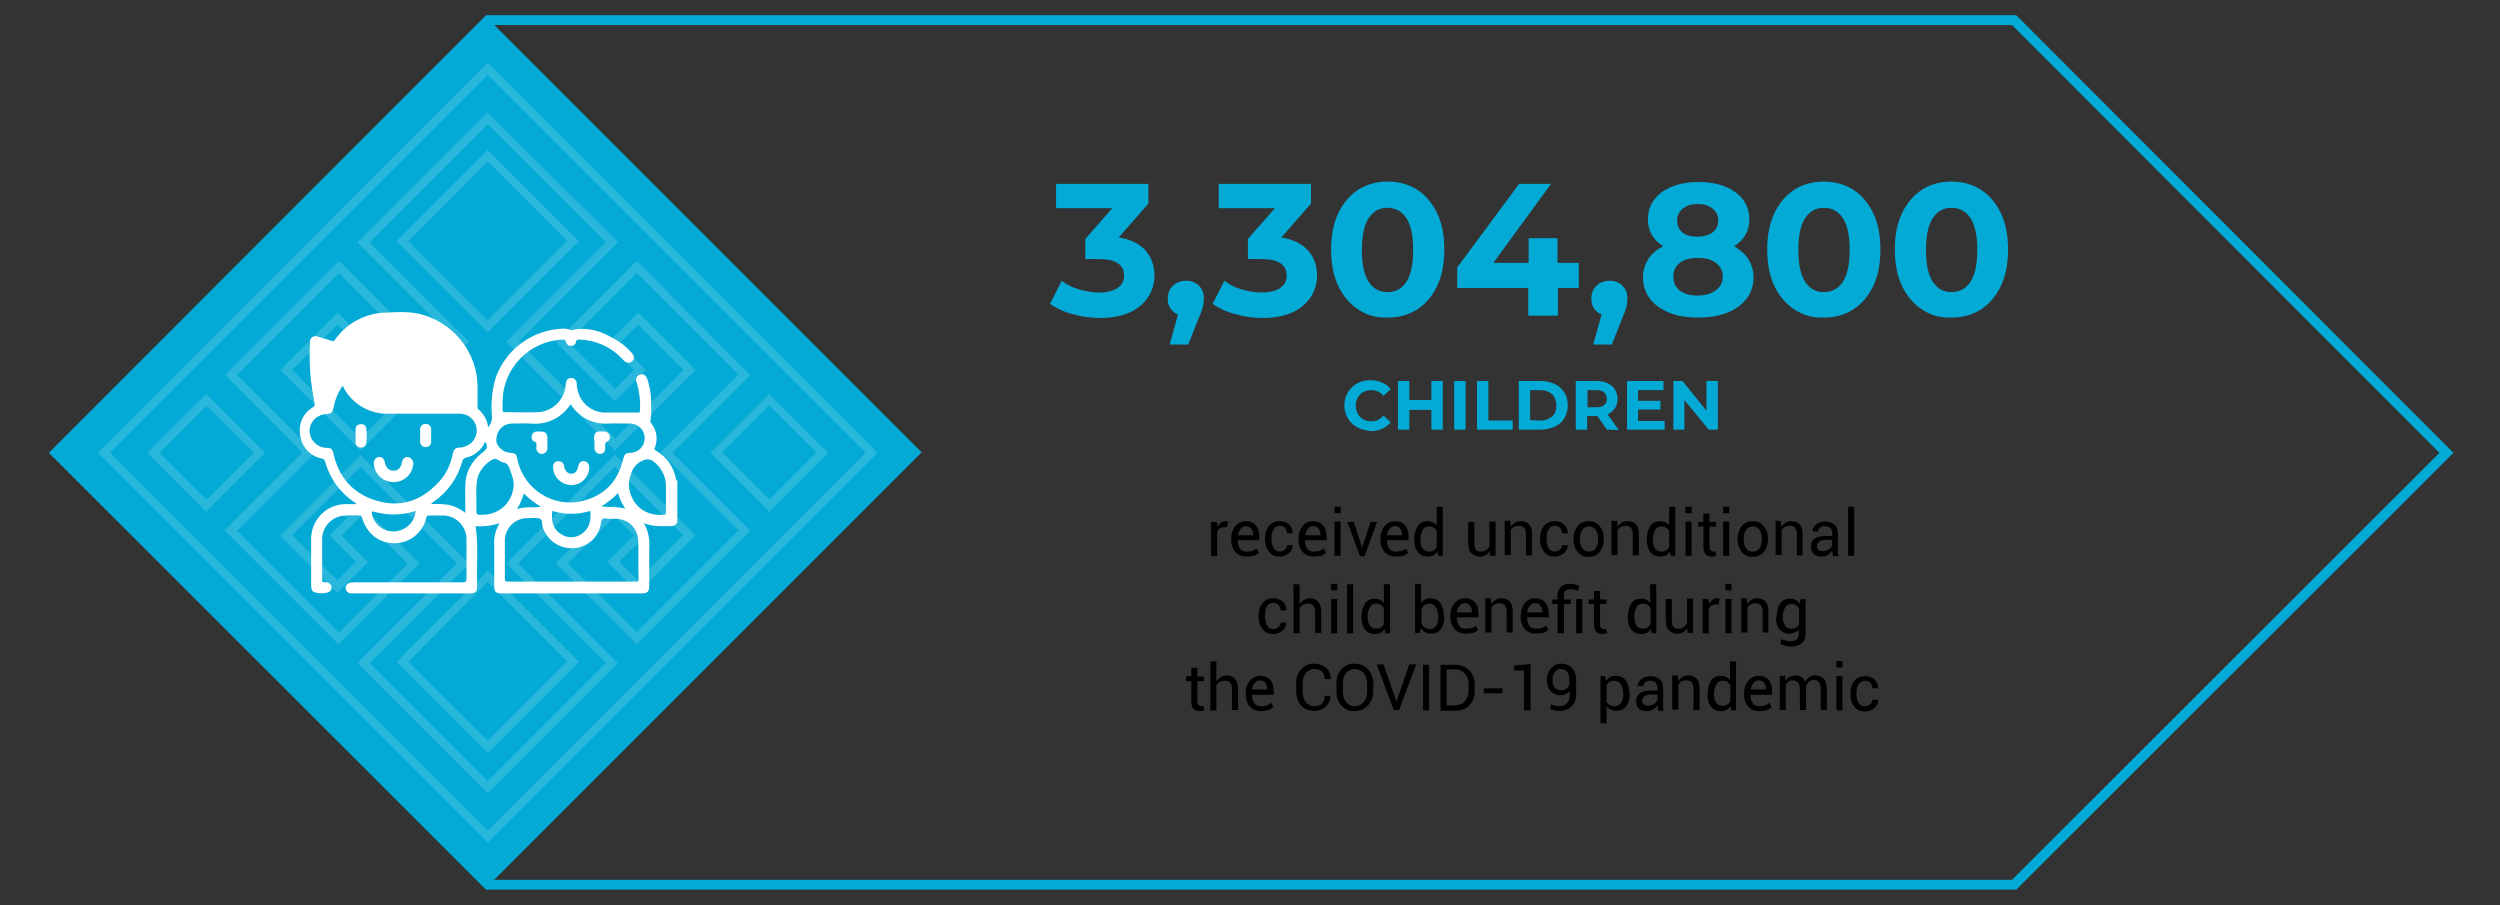<?xml version="1.0" encoding="utf-8"?>
<!-- Generator: Adobe Illustrator 24.1.0, SVG Export Plug-In . SVG Version: 6.00 Build 0)  -->
<svg version="1.1" id="Layer_1" xmlns="http://www.w3.org/2000/svg" xmlns:xlink="http://www.w3.org/1999/xlink" x="0px" y="0px"
	 viewBox="0 0 658.1 238.3" style="enable-background:new 0 0 658.1 238.3;" xml:space="preserve">
<rect x="0" y="0" width="658.1" height="238.3" fill="#333333" stroke="none"/>
<style type="text/css">
	.st0{enable-background:new    ;}
	.st1{fill:#03AAD6;}
	.st2{opacity:0.15;}
	.st3{fill:#FFFFFF;}
	.st4{fill:none;stroke:#03AAD6;stroke-width:2.61;stroke-miterlimit:10;}
</style>
<g class="st0">
	<path d="M323,138.8l-0.8,0c-0.4,0-0.8,0.1-1.1,0.3s-0.5,0.5-0.7,0.9v6.4h-1.6v-9h1.5l0.2,1.3c0.3-0.5,0.6-0.8,0.9-1.1
		c0.4-0.3,0.8-0.4,1.3-0.4c0.1,0,0.2,0,0.3,0s0.2,0,0.3,0.1L323,138.8z"/>
</g>
<g class="st0">
	<path d="M328.2,146.5c-1.3,0-2.3-0.4-3-1.2s-1.1-1.9-1.1-3.2v-0.4c0-1.3,0.4-2.3,1.1-3.2c0.7-0.8,1.6-1.3,2.7-1.3
		c1.2,0,2.1,0.4,2.7,1.1c0.6,0.7,0.9,1.7,0.9,3v0.9h-5.7l0,0c0,0.9,0.2,1.6,0.6,2.2s1,0.8,1.8,0.8c0.6,0,1-0.1,1.5-0.2
		c0.4-0.2,0.8-0.4,1.1-0.6l0.6,1.1c-0.3,0.3-0.7,0.6-1.3,0.8C329.6,146.4,328.9,146.5,328.2,146.5z M328,138.5c-0.6,0-1,0.2-1.4,0.7
		s-0.6,1-0.7,1.7l0,0h4v-0.1c0-0.7-0.2-1.2-0.5-1.6C329.1,138.7,328.6,138.5,328,138.5z"/>
	<path d="M336.9,145.2c0.5,0,0.9-0.2,1.3-0.5s0.6-0.7,0.6-1.2h1.5l0,0c0,0.8-0.3,1.5-1,2.1c-0.7,0.6-1.5,0.9-2.4,0.9
		c-1.3,0-2.2-0.4-2.9-1.3c-0.7-0.9-1-1.9-1-3.2v-0.3c0-1.3,0.3-2.3,1-3.2s1.7-1.3,2.9-1.3c1,0,1.8,0.3,2.5,0.9
		c0.6,0.6,0.9,1.4,0.9,2.3l0,0h-1.5c0-0.5-0.2-1-0.5-1.4c-0.4-0.4-0.8-0.6-1.3-0.6c-0.8,0-1.4,0.3-1.7,0.9c-0.4,0.6-0.6,1.4-0.6,2.3
		v0.3c0,0.9,0.2,1.7,0.5,2.3S336.1,145.2,336.9,145.2z"/>
	<path d="M345.9,146.5c-1.3,0-2.3-0.4-3-1.2s-1.1-1.9-1.1-3.2v-0.4c0-1.3,0.4-2.3,1.1-3.2s1.6-1.3,2.7-1.3c1.2,0,2.1,0.4,2.7,1.1
		c0.6,0.7,0.9,1.7,0.9,3v0.9h-5.7l0,0c0,0.9,0.2,1.6,0.6,2.2c0.4,0.6,1,0.8,1.8,0.8c0.6,0,1-0.1,1.5-0.2c0.4-0.2,0.8-0.4,1.1-0.6
		l0.6,1.1c-0.3,0.3-0.7,0.6-1.3,0.8C347.3,146.4,346.7,146.5,345.9,146.5z M345.7,138.5c-0.6,0-1,0.2-1.4,0.7s-0.6,1-0.7,1.7l0,0h4
		v-0.1c0-0.7-0.2-1.2-0.5-1.6C346.8,138.7,346.4,138.5,345.7,138.5z"/>
	<path d="M352.9,135.1h-1.6v-1.7h1.6V135.1z M352.9,146.3h-1.6v-9h1.6V146.3z"/>
</g>
<g class="st0">
	<path d="M358.4,143.7l0.1,0.6h0l0.2-0.6l2.1-6.3h1.7l-3.3,9h-1.2l-3.3-9h1.7L358.4,143.7z"/>
</g>
<g class="st0">
	<path d="M367.5,146.5c-1.3,0-2.3-0.4-3-1.2s-1.1-1.9-1.1-3.2v-0.4c0-1.3,0.4-2.3,1.1-3.2s1.6-1.3,2.7-1.3c1.2,0,2.1,0.4,2.7,1.1
		c0.6,0.7,0.9,1.7,0.9,3v0.9h-5.7l0,0c0,0.9,0.2,1.6,0.6,2.2c0.4,0.6,1,0.8,1.8,0.8c0.6,0,1-0.1,1.5-0.2c0.4-0.2,0.8-0.4,1.1-0.6
		l0.6,1.1c-0.3,0.3-0.7,0.6-1.3,0.8C368.9,146.4,368.2,146.5,367.5,146.5z M367.2,138.5c-0.6,0-1,0.2-1.4,0.7s-0.6,1-0.7,1.7l0,0h4
		v-0.1c0-0.7-0.2-1.2-0.5-1.6C368.4,138.7,367.9,138.5,367.2,138.5z"/>
	<path d="M372.3,142c0-1.4,0.3-2.6,0.9-3.5c0.6-0.9,1.5-1.3,2.6-1.3c0.5,0,1,0.1,1.4,0.3c0.4,0.2,0.8,0.5,1,0.8v-4.9h1.6v12.9h-1.2
		l-0.2-1.1c-0.3,0.4-0.7,0.8-1.1,1c-0.4,0.2-0.9,0.3-1.5,0.3c-1.1,0-1.9-0.4-2.6-1.2c-0.6-0.8-0.9-1.8-0.9-3.1V142z M373.9,142.2
		c0,0.9,0.2,1.6,0.6,2.2c0.4,0.5,0.9,0.8,1.7,0.8c0.5,0,0.9-0.1,1.2-0.3s0.6-0.5,0.8-0.9v-4.2c-0.2-0.4-0.5-0.7-0.8-0.9
		c-0.3-0.2-0.7-0.3-1.2-0.3c-0.8,0-1.4,0.3-1.7,1c-0.4,0.6-0.6,1.5-0.6,2.5V142.2z"/>
	<path d="M392.2,145c-0.3,0.5-0.6,0.8-1.1,1.1c-0.4,0.3-1,0.4-1.5,0.4c-1,0-1.7-0.3-2.3-0.9s-0.8-1.6-0.8-2.9v-5.3h1.6v5.3
		c0,1,0.1,1.6,0.4,2s0.7,0.5,1.3,0.5c0.6,0,1.1-0.1,1.4-0.4c0.4-0.2,0.7-0.6,0.9-1v-6.5h1.6v9h-1.5L392.2,145z"/>
	<path d="M397.6,137.4l0.1,1.3c0.3-0.5,0.7-0.8,1.1-1.1c0.5-0.3,1-0.4,1.5-0.4c1,0,1.7,0.3,2.2,0.8s0.8,1.4,0.8,2.6v5.6h-1.6v-5.6
		c0-0.8-0.2-1.3-0.5-1.7c-0.3-0.3-0.8-0.5-1.4-0.5c-0.5,0-0.9,0.1-1.3,0.3c-0.3,0.2-0.6,0.5-0.8,0.8v6.6h-1.6v-9H397.6z"/>
	<path d="M409.3,145.2c0.5,0,0.9-0.2,1.3-0.5s0.6-0.7,0.6-1.2h1.5l0,0c0,0.8-0.3,1.5-1,2.1c-0.7,0.6-1.5,0.9-2.4,0.9
		c-1.3,0-2.2-0.4-2.9-1.3c-0.7-0.9-1-1.9-1-3.2v-0.3c0-1.3,0.3-2.3,1-3.2s1.7-1.3,2.9-1.3c1,0,1.8,0.3,2.5,0.9
		c0.6,0.6,0.9,1.4,0.9,2.3l0,0h-1.5c0-0.5-0.2-1-0.5-1.4c-0.4-0.4-0.8-0.6-1.3-0.6c-0.8,0-1.4,0.3-1.7,0.9c-0.4,0.6-0.6,1.4-0.6,2.3
		v0.3c0,0.9,0.2,1.7,0.5,2.3S408.5,145.2,409.3,145.2z"/>
	<path d="M414.2,141.8c0-1.3,0.4-2.4,1.1-3.3s1.7-1.3,2.9-1.3c1.2,0,2.2,0.4,2.9,1.3s1.1,1.9,1.1,3.3v0.2c0,1.3-0.4,2.4-1.1,3.3
		c-0.7,0.8-1.7,1.3-2.9,1.3s-2.2-0.4-2.9-1.3c-0.7-0.9-1.1-1.9-1.1-3.3V141.8z M415.9,142c0,0.9,0.2,1.7,0.6,2.3
		c0.4,0.6,1,0.9,1.8,0.9c0.8,0,1.4-0.3,1.8-0.9s0.6-1.4,0.6-2.3v-0.2c0-0.9-0.2-1.7-0.6-2.3s-1-0.9-1.8-0.9c-0.8,0-1.4,0.3-1.8,0.9
		c-0.4,0.6-0.6,1.4-0.6,2.3V142z"/>
	<path d="M425.7,137.4l0.1,1.3c0.3-0.5,0.7-0.8,1.1-1.1c0.5-0.3,1-0.4,1.5-0.4c1,0,1.7,0.3,2.2,0.8s0.8,1.4,0.8,2.6v5.6h-1.6v-5.6
		c0-0.8-0.2-1.3-0.5-1.7c-0.3-0.3-0.8-0.5-1.4-0.5c-0.5,0-0.9,0.1-1.3,0.3c-0.3,0.2-0.6,0.5-0.8,0.8v6.6h-1.6v-9H425.7z"/>
	<path d="M433.5,142c0-1.4,0.3-2.6,0.9-3.5c0.6-0.9,1.5-1.3,2.6-1.3c0.5,0,1,0.1,1.4,0.3c0.4,0.2,0.8,0.5,1,0.8v-4.9h1.6v12.9h-1.2
		l-0.2-1.1c-0.3,0.4-0.7,0.8-1.1,1c-0.4,0.2-0.9,0.3-1.5,0.3c-1.1,0-1.9-0.4-2.6-1.2c-0.6-0.8-0.9-1.8-0.9-3.1V142z M435.1,142.2
		c0,0.9,0.2,1.6,0.6,2.2c0.4,0.5,0.9,0.8,1.7,0.8c0.5,0,0.9-0.1,1.2-0.3s0.6-0.5,0.8-0.9v-4.2c-0.2-0.4-0.5-0.7-0.8-0.9
		s-0.7-0.3-1.2-0.3c-0.8,0-1.4,0.3-1.7,1c-0.4,0.6-0.6,1.5-0.6,2.5V142.2z"/>
	<path d="M445.3,135.1h-1.6v-1.7h1.6V135.1z M445.3,146.3h-1.6v-9h1.6V146.3z"/>
	<path d="M450,135.2v2.2h1.7v1.2H450v5.4c0,0.4,0.1,0.7,0.3,0.9s0.4,0.3,0.7,0.3c0.1,0,0.2,0,0.3,0c0.1,0,0.2-0.1,0.3-0.1l0.2,1.1
		c-0.1,0.1-0.3,0.2-0.5,0.2c-0.2,0.1-0.5,0.1-0.7,0.1c-0.7,0-1.2-0.2-1.6-0.6c-0.4-0.4-0.6-1-0.6-1.9v-5.4H447v-1.2h1.4v-2.2H450z"
		/>
	<path d="M455.2,135.1h-1.6v-1.7h1.6V135.1z M455.2,146.3h-1.6v-9h1.6V146.3z"/>
	<path d="M457.4,141.8c0-1.3,0.4-2.4,1.1-3.3s1.7-1.3,2.9-1.3c1.2,0,2.2,0.4,2.9,1.3c0.7,0.9,1.1,1.9,1.1,3.3v0.2
		c0,1.3-0.4,2.4-1.1,3.3c-0.7,0.8-1.7,1.3-2.9,1.3s-2.2-0.4-2.9-1.3c-0.7-0.9-1.1-1.9-1.1-3.3V141.8z M459,142
		c0,0.9,0.2,1.7,0.6,2.3s1,0.9,1.8,0.9c0.8,0,1.4-0.3,1.8-0.9s0.6-1.4,0.6-2.3v-0.2c0-0.9-0.2-1.7-0.6-2.3s-1-0.9-1.8-0.9
		c-0.8,0-1.4,0.3-1.8,0.9s-0.6,1.4-0.6,2.3V142z"/>
	<path d="M468.8,137.4l0.1,1.3c0.3-0.5,0.7-0.8,1.1-1.1c0.5-0.3,1-0.4,1.5-0.4c1,0,1.7,0.3,2.2,0.8s0.8,1.4,0.8,2.6v5.6H473v-5.6
		c0-0.8-0.2-1.3-0.5-1.7c-0.3-0.3-0.8-0.5-1.4-0.5c-0.5,0-0.9,0.1-1.3,0.3c-0.3,0.2-0.6,0.5-0.8,0.8v6.6h-1.6v-9H468.8z"/>
	<path d="M482.5,146.3c-0.1-0.3-0.1-0.5-0.1-0.7c0-0.2,0-0.4-0.1-0.6c-0.3,0.4-0.7,0.8-1.2,1.1c-0.5,0.3-1,0.4-1.6,0.4
		c-0.9,0-1.6-0.2-2.1-0.7c-0.5-0.5-0.7-1.1-0.7-2c0-0.9,0.3-1.5,1-2s1.6-0.7,2.8-0.7h1.8v-0.9c0-0.5-0.2-0.9-0.5-1.2
		c-0.3-0.3-0.8-0.5-1.4-0.5c-0.5,0-1,0.1-1.3,0.4c-0.3,0.3-0.5,0.6-0.5,1l-1.5,0l0,0c0-0.7,0.3-1.2,0.9-1.8c0.6-0.5,1.5-0.8,2.5-0.8
		c1,0,1.8,0.3,2.4,0.8c0.6,0.5,0.9,1.3,0.9,2.2v4.3c0,0.3,0,0.6,0,0.9s0.1,0.6,0.2,0.9H482.5z M479.8,145.1c0.6,0,1.1-0.2,1.6-0.5
		c0.5-0.3,0.8-0.7,0.9-1v-1.5h-1.8c-0.7,0-1.2,0.2-1.6,0.5s-0.6,0.7-0.6,1.2c0,0.4,0.1,0.7,0.4,0.9
		C478.9,145,479.3,145.1,479.8,145.1z"/>
	<path d="M488.1,146.3h-1.6v-12.9h1.6V146.3z"/>
</g>
<g class="st0">
	<path d="M335.2,165.6c0.5,0,0.9-0.2,1.3-0.5s0.6-0.7,0.6-1.2h1.5l0,0c0,0.8-0.3,1.5-1,2.1s-1.5,0.9-2.4,0.9c-1.3,0-2.2-0.4-2.9-1.3
		s-1-1.9-1-3.2V162c0-1.3,0.3-2.3,1-3.2s1.7-1.3,2.9-1.3c1,0,1.8,0.3,2.5,0.9c0.6,0.6,0.9,1.4,0.9,2.3l0,0h-1.5c0-0.5-0.2-1-0.5-1.4
		c-0.4-0.4-0.8-0.6-1.3-0.6c-0.8,0-1.4,0.3-1.8,0.9c-0.4,0.6-0.5,1.4-0.5,2.3v0.3c0,0.9,0.2,1.7,0.5,2.3
		C333.9,165.3,334.4,165.6,335.2,165.6z"/>
	<path d="M342.2,158.9c0.3-0.4,0.7-0.8,1.1-1c0.4-0.2,0.9-0.4,1.5-0.4c1,0,1.7,0.3,2.2,0.9s0.8,1.5,0.8,2.6v5.6h-1.6V161
		c0-0.7-0.2-1.3-0.5-1.6c-0.3-0.4-0.8-0.5-1.4-0.5c-0.5,0-0.9,0.1-1.3,0.3c-0.4,0.2-0.6,0.5-0.9,0.8v6.7h-1.6v-12.9h1.6V158.9z"/>
	<path d="M352,155.4h-1.6v-1.7h1.6V155.4z M352,166.7h-1.6v-9h1.6V166.7z"/>
	<path d="M356.2,166.7h-1.6v-12.9h1.6V166.7z"/>
	<path d="M358.4,162.4c0-1.4,0.3-2.6,0.9-3.5c0.6-0.9,1.5-1.3,2.6-1.3c0.5,0,1,0.1,1.4,0.3c0.4,0.2,0.8,0.5,1,0.8v-4.9h1.6v12.9
		h-1.2l-0.2-1.1c-0.3,0.4-0.7,0.8-1.1,1c-0.4,0.2-0.9,0.3-1.5,0.3c-1.1,0-1.9-0.4-2.6-1.2c-0.6-0.8-0.9-1.8-0.9-3.1V162.4z
		 M360,162.5c0,0.9,0.2,1.6,0.6,2.2c0.4,0.5,0.9,0.8,1.7,0.8c0.5,0,0.9-0.1,1.2-0.3s0.6-0.5,0.8-0.9v-4.2c-0.2-0.4-0.5-0.7-0.8-0.9
		c-0.3-0.2-0.7-0.3-1.2-0.3c-0.8,0-1.4,0.3-1.7,1c-0.4,0.6-0.6,1.5-0.6,2.5V162.5z"/>
	<path d="M380.2,162.5c0,1.3-0.3,2.3-0.9,3.1c-0.6,0.8-1.5,1.2-2.6,1.2c-0.6,0-1.1-0.1-1.6-0.4s-0.8-0.6-1.1-1l-0.3,1.2h-1.2v-12.9
		h1.6v5c0.3-0.4,0.6-0.7,1-0.9c0.4-0.2,0.9-0.3,1.5-0.3c1.1,0,2,0.4,2.6,1.3c0.6,0.9,0.9,2,0.9,3.5V162.5z M378.6,162.4
		c0-1-0.2-1.9-0.6-2.5c-0.4-0.6-1-1-1.7-1c-0.5,0-0.9,0.1-1.3,0.4s-0.6,0.6-0.8,1v3.9c0.2,0.4,0.5,0.8,0.8,1
		c0.3,0.2,0.8,0.4,1.3,0.4c0.8,0,1.3-0.3,1.7-0.8s0.6-1.3,0.6-2.2V162.4z"/>
	<path d="M385.9,166.8c-1.3,0-2.3-0.4-3-1.2s-1.1-1.9-1.1-3.2V162c0-1.3,0.4-2.3,1.1-3.2c0.7-0.8,1.6-1.3,2.7-1.3
		c1.2,0,2.1,0.4,2.7,1.1c0.6,0.7,0.9,1.7,0.9,3v0.9h-5.7l0,0c0,0.9,0.2,1.6,0.6,2.2c0.4,0.6,1,0.8,1.8,0.8c0.6,0,1-0.1,1.5-0.2
		s0.8-0.4,1.1-0.6l0.6,1.1c-0.3,0.3-0.7,0.6-1.3,0.8C387.3,166.7,386.6,166.8,385.9,166.8z M385.6,158.8c-0.6,0-1,0.2-1.4,0.7
		s-0.6,1-0.7,1.7l0,0h4v-0.1c0-0.7-0.2-1.2-0.5-1.6S386.3,158.8,385.6,158.8z"/>
	<path d="M392.5,157.7l0.1,1.3c0.3-0.5,0.7-0.8,1.1-1.1c0.5-0.3,1-0.4,1.5-0.4c1,0,1.7,0.3,2.2,0.8s0.8,1.4,0.8,2.6v5.6h-1.6V161
		c0-0.8-0.2-1.3-0.5-1.7c-0.3-0.3-0.8-0.5-1.4-0.5c-0.5,0-0.9,0.1-1.3,0.3c-0.3,0.2-0.6,0.5-0.8,0.8v6.6h-1.6v-9H392.5z"/>
	<path d="M404.4,166.8c-1.3,0-2.3-0.4-3-1.2s-1.1-1.9-1.1-3.2V162c0-1.3,0.4-2.3,1.1-3.2s1.6-1.3,2.7-1.3c1.2,0,2.1,0.4,2.7,1.1
		c0.6,0.7,0.9,1.7,0.9,3v0.9H402l0,0c0,0.9,0.2,1.6,0.6,2.2c0.4,0.6,1,0.8,1.8,0.8c0.6,0,1-0.1,1.5-0.2c0.4-0.2,0.8-0.4,1.1-0.6
		l0.6,1.1c-0.3,0.3-0.7,0.6-1.3,0.8C405.8,166.7,405.1,166.8,404.4,166.8z M404.1,158.8c-0.6,0-1,0.2-1.4,0.7s-0.6,1-0.7,1.7l0,0h4
		v-0.1c0-0.7-0.2-1.2-0.5-1.6C405.3,159,404.8,158.8,404.1,158.8z"/>
	<path d="M410,166.7v-7.7h-1.4v-1.2h1.4v-1c0-1,0.3-1.8,0.9-2.3c0.6-0.6,1.4-0.8,2.4-0.8c0.4,0,0.7,0,1.1,0.1
		c0.4,0.1,0.8,0.2,1.3,0.4l-0.3,1.3c-0.3-0.1-0.6-0.2-0.9-0.3s-0.7-0.1-1-0.1c-0.6,0-1.1,0.1-1.4,0.4c-0.3,0.3-0.4,0.7-0.4,1.3v1
		h1.8v1.2h-1.8v7.7H410z M416.5,166.7h-1.6v-9h1.6V166.7z"/>
	<path d="M421.2,155.6v2.2h1.7v1.2h-1.7v5.4c0,0.4,0.1,0.7,0.3,0.9s0.4,0.3,0.7,0.3c0.1,0,0.2,0,0.3,0c0.1,0,0.2-0.1,0.3-0.1
		l0.2,1.1c-0.1,0.1-0.3,0.2-0.5,0.2c-0.2,0.1-0.5,0.1-0.7,0.1c-0.7,0-1.2-0.2-1.6-0.6c-0.4-0.4-0.6-1-0.6-1.9v-5.4h-1.4v-1.2h1.4
		v-2.2H421.2z"/>
	<path d="M428.5,162.4c0-1.4,0.3-2.6,0.9-3.5c0.6-0.9,1.5-1.3,2.6-1.3c0.5,0,1,0.1,1.4,0.3c0.4,0.2,0.8,0.5,1,0.8v-4.9h1.6v12.9
		h-1.2l-0.2-1.1c-0.3,0.4-0.7,0.8-1.1,1c-0.4,0.2-0.9,0.3-1.5,0.3c-1.1,0-1.9-0.4-2.6-1.2c-0.6-0.8-0.9-1.8-0.9-3.1V162.4z
		 M430.2,162.5c0,0.9,0.2,1.6,0.6,2.2c0.4,0.5,0.9,0.8,1.7,0.8c0.5,0,0.9-0.1,1.2-0.3s0.6-0.5,0.8-0.9v-4.2
		c-0.2-0.4-0.5-0.7-0.8-0.9s-0.7-0.3-1.2-0.3c-0.8,0-1.4,0.3-1.7,1c-0.4,0.6-0.6,1.5-0.6,2.5V162.5z"/>
	<path d="M444.2,165.3c-0.3,0.5-0.6,0.8-1.1,1.1c-0.4,0.3-1,0.4-1.5,0.4c-1,0-1.7-0.3-2.3-0.9s-0.8-1.6-0.8-2.9v-5.3h1.6v5.3
		c0,1,0.1,1.6,0.4,2s0.7,0.5,1.3,0.5c0.6,0,1.1-0.1,1.4-0.4s0.7-0.6,0.9-1v-6.5h1.6v9h-1.5L444.2,165.3z"/>
	<path d="M452.4,159.1l-0.8,0c-0.4,0-0.8,0.1-1.1,0.3s-0.5,0.5-0.7,0.9v6.4h-1.6v-9h1.5l0.2,1.3c0.3-0.5,0.6-0.8,0.9-1.1
		c0.4-0.3,0.8-0.4,1.3-0.4c0.1,0,0.2,0,0.3,0s0.2,0,0.3,0.1L452.4,159.1z"/>
	<path d="M455.8,155.4h-1.6v-1.7h1.6V155.4z M455.8,166.7h-1.6v-9h1.6V166.7z"/>
	<path d="M459.8,157.7l0.1,1.3c0.3-0.5,0.7-0.8,1.1-1.1c0.5-0.3,1-0.4,1.5-0.4c1,0,1.7,0.3,2.2,0.8s0.8,1.4,0.8,2.6v5.6H464V161
		c0-0.8-0.2-1.3-0.5-1.7c-0.3-0.3-0.8-0.5-1.4-0.5c-0.5,0-0.9,0.1-1.3,0.3c-0.3,0.2-0.6,0.5-0.8,0.8v6.6h-1.6v-9H459.8z"/>
	<path d="M467.7,162.4c0-1.4,0.3-2.6,0.9-3.5c0.6-0.9,1.5-1.3,2.6-1.3c0.6,0,1.1,0.1,1.5,0.3c0.4,0.2,0.8,0.6,1.1,1l0.2-1.2h1.3v9
		c0,1.1-0.3,2-1,2.6c-0.7,0.6-1.6,0.9-2.9,0.9c-0.4,0-0.9-0.1-1.4-0.2c-0.5-0.1-0.9-0.3-1.3-0.5l0.2-1.3c0.3,0.2,0.7,0.3,1.1,0.4
		c0.4,0.1,0.9,0.2,1.3,0.2c0.8,0,1.4-0.2,1.7-0.5c0.4-0.4,0.5-0.9,0.5-1.7v-1c-0.3,0.4-0.6,0.7-1.1,0.9c-0.4,0.2-0.9,0.3-1.4,0.3
		c-1.1,0-1.9-0.4-2.6-1.2c-0.6-0.8-0.9-1.8-0.9-3.1V162.4z M469.3,162.5c0,0.9,0.2,1.6,0.6,2.2s0.9,0.8,1.7,0.8
		c0.5,0,0.9-0.1,1.2-0.3c0.3-0.2,0.6-0.5,0.8-0.9v-4.1c-0.2-0.4-0.5-0.7-0.8-0.9c-0.3-0.2-0.7-0.3-1.2-0.3c-0.8,0-1.4,0.3-1.7,1
		c-0.4,0.6-0.6,1.5-0.6,2.5V162.5z"/>
</g>
<g class="st0">
	<path d="M315.2,175.9v2.2h1.7v1.2h-1.7v5.4c0,0.4,0.1,0.7,0.3,0.9c0.2,0.2,0.4,0.3,0.7,0.3c0.1,0,0.2,0,0.3,0
		c0.1,0,0.2-0.1,0.3-0.1l0.2,1.1c-0.1,0.1-0.3,0.2-0.5,0.2c-0.2,0.1-0.5,0.1-0.7,0.1c-0.7,0-1.2-0.2-1.6-0.6c-0.4-0.4-0.6-1-0.6-1.9
		v-5.4h-1.4V178h1.4v-2.2H315.2z"/>
	<path d="M320.3,179.2c0.3-0.4,0.7-0.8,1.1-1c0.4-0.2,0.9-0.4,1.5-0.4c1,0,1.7,0.3,2.2,0.9c0.5,0.6,0.8,1.5,0.8,2.6v5.6h-1.6v-5.6
		c0-0.7-0.2-1.3-0.5-1.6c-0.3-0.4-0.8-0.5-1.4-0.5c-0.5,0-0.9,0.1-1.3,0.3c-0.4,0.2-0.6,0.5-0.9,0.8v6.7h-1.6v-12.9h1.6V179.2z"/>
	<path d="M332,187.2c-1.3,0-2.3-0.4-3-1.2c-0.7-0.8-1.1-1.9-1.1-3.2v-0.4c0-1.3,0.4-2.3,1.1-3.2c0.7-0.8,1.6-1.3,2.7-1.3
		c1.2,0,2.1,0.4,2.7,1.1c0.6,0.7,0.9,1.7,0.9,3v0.9h-5.7l0,0c0,0.9,0.2,1.6,0.6,2.2c0.4,0.6,1,0.8,1.8,0.8c0.6,0,1-0.1,1.5-0.2
		c0.4-0.2,0.8-0.4,1.1-0.7l0.6,1.1c-0.3,0.3-0.7,0.6-1.3,0.8C333.4,187,332.7,187.2,332,187.2z M331.7,179.1c-0.6,0-1,0.2-1.4,0.7
		c-0.4,0.4-0.6,1-0.7,1.7l0,0h4v-0.1c0-0.7-0.2-1.2-0.5-1.6C332.9,179.4,332.4,179.1,331.7,179.1z"/>
	<path d="M350.2,183.1L350.2,183.1c0,1.2-0.4,2.1-1.2,2.9c-0.8,0.8-1.9,1.1-3.2,1.1c-1.4,0-2.5-0.5-3.3-1.4s-1.3-2.2-1.3-3.7v-2.1
		c0-1.5,0.4-2.7,1.3-3.7c0.9-1,2-1.5,3.3-1.5c1.4,0,2.4,0.4,3.3,1.1c0.8,0.7,1.2,1.7,1.2,2.9l0,0.1h-1.6c0-0.8-0.2-1.5-0.7-2
		s-1.2-0.7-2.1-0.7c-0.9,0-1.6,0.4-2.2,1.1c-0.5,0.7-0.8,1.6-0.8,2.7v2.2c0,1.1,0.3,2,0.8,2.7c0.5,0.7,1.3,1.1,2.2,1.1
		c0.9,0,1.6-0.2,2.1-0.7s0.7-1.2,0.7-2H350.2z"/>
</g>
<g class="st0">
	<path d="M361.5,182c0,1.5-0.5,2.7-1.4,3.7c-0.9,1-2.1,1.5-3.6,1.5c-1.4,0-2.5-0.5-3.4-1.5c-0.9-1-1.3-2.2-1.3-3.7v-2.1
		c0-1.5,0.4-2.7,1.3-3.7c0.9-1,2-1.5,3.4-1.5c1.5,0,2.6,0.5,3.6,1.5c0.9,1,1.4,2.2,1.4,3.7V182z M359.9,179.9c0-1.1-0.3-2-0.9-2.7
		c-0.6-0.7-1.4-1.1-2.4-1.1c-0.9,0-1.7,0.4-2.3,1.1c-0.6,0.7-0.8,1.6-0.8,2.7v2.2c0,1.1,0.3,2,0.8,2.7c0.6,0.7,1.3,1.1,2.3,1.1
		c1,0,1.8-0.4,2.4-1.1s0.9-1.6,0.9-2.7V179.9z"/>
</g>
<g class="st0">
	<path d="M367.3,183.8l0.3,1h0l0.3-1l3.1-8.9h1.8l-4.5,12h-1.4l-4.5-12h1.8L367.3,183.8z"/>
	<path d="M376.2,187h-1.6v-12h1.6V187z"/>
	<path d="M379.2,187v-12h3.8c1.6,0,2.8,0.5,3.8,1.5c1,1,1.4,2.2,1.4,3.8v1.6c0,1.5-0.5,2.8-1.4,3.8c-1,1-2.2,1.4-3.8,1.4H379.2z
		 M380.8,176.2v9.5h2.2c1.1,0,2-0.4,2.6-1.1c0.6-0.7,1-1.7,1-2.8v-1.7c0-1.1-0.3-2.1-1-2.8c-0.6-0.7-1.5-1.1-2.6-1.1H380.8z"/>
	<path d="M395.5,182.5h-4.9v-1.3h4.9V182.5z"/>
	<path d="M402.8,187h-1.6v-10.5l-2.6,0v-1.3l4.3-0.4V187z"/>
	<path d="M410.6,185.9c0.8,0,1.4-0.3,1.9-0.8c0.5-0.5,0.7-1.3,0.7-2.3v-1c-0.3,0.4-0.6,0.7-1,0.9c-0.4,0.2-0.8,0.3-1.3,0.3
		c-1.2,0-2.1-0.4-2.7-1.1c-0.7-0.7-1-1.7-1-3c0-1.2,0.4-2.2,1.1-3c0.7-0.8,1.6-1.2,2.6-1.2c1.2,0,2.2,0.4,2.9,1.1
		c0.7,0.8,1.1,1.8,1.1,3.2v3.7c0,1.4-0.4,2.5-1.2,3.2c-0.8,0.8-1.8,1.2-3.1,1.2c-0.4,0-0.9,0-1.3-0.1c-0.4-0.1-0.9-0.2-1.2-0.4
		l0.2-1.2c0.4,0.2,0.7,0.3,1.1,0.4C409.7,185.8,410.1,185.9,410.6,185.9z M410.9,181.7c0.6,0,1-0.1,1.4-0.4c0.4-0.3,0.7-0.6,0.8-1
		v-1.4c0-0.9-0.2-1.6-0.6-2.1c-0.4-0.5-1-0.7-1.7-0.7c-0.6,0-1.1,0.3-1.5,0.8c-0.4,0.5-0.6,1.2-0.6,2.1c0,0.8,0.2,1.5,0.5,2
		C409.7,181.4,410.2,181.7,410.9,181.7z"/>
	<path d="M429,182.8c0,1.3-0.3,2.3-0.9,3.1s-1.5,1.2-2.6,1.2c-0.6,0-1-0.1-1.5-0.3c-0.4-0.2-0.8-0.5-1.1-0.8v4.4h-1.6V178h1.2
		l0.3,1.2c0.3-0.4,0.7-0.8,1.1-1c0.4-0.2,0.9-0.3,1.5-0.3c1.1,0,2,0.4,2.6,1.3c0.6,0.9,0.9,2,0.9,3.5V182.8z M427.3,182.7
		c0-1-0.2-1.8-0.6-2.5c-0.4-0.7-1-1-1.8-1c-0.5,0-0.9,0.1-1.2,0.3c-0.3,0.2-0.6,0.5-0.8,0.9v4.3c0.2,0.4,0.5,0.7,0.8,0.9
		c0.3,0.2,0.7,0.3,1.2,0.3c0.8,0,1.4-0.3,1.8-0.8c0.4-0.6,0.6-1.3,0.6-2.2V182.7z"/>
	<path d="M436.5,187c-0.1-0.3-0.1-0.5-0.1-0.7c0-0.2,0-0.4-0.1-0.6c-0.3,0.4-0.7,0.8-1.2,1.1c-0.5,0.3-1,0.4-1.6,0.4
		c-0.9,0-1.6-0.2-2.1-0.7c-0.5-0.5-0.7-1.1-0.7-2c0-0.9,0.3-1.5,1-2c0.7-0.5,1.6-0.7,2.8-0.7h1.8v-0.9c0-0.5-0.2-0.9-0.5-1.2
		c-0.3-0.3-0.8-0.5-1.4-0.5c-0.5,0-1,0.1-1.3,0.4c-0.3,0.3-0.5,0.6-0.5,1l-1.5,0l0,0c0-0.7,0.3-1.2,0.9-1.8c0.6-0.5,1.5-0.8,2.5-0.8
		c1,0,1.8,0.3,2.4,0.8s0.9,1.3,0.9,2.2v4.3c0,0.3,0,0.6,0,0.9c0,0.3,0.1,0.6,0.2,0.9H436.5z M433.8,185.8c0.6,0,1.1-0.2,1.6-0.5
		s0.8-0.7,0.9-1v-1.5h-1.8c-0.7,0-1.2,0.2-1.6,0.5c-0.4,0.3-0.6,0.7-0.6,1.2c0,0.4,0.1,0.7,0.4,0.9S433.3,185.8,433.8,185.8z"/>
	<path d="M441.7,178l0.1,1.3c0.3-0.5,0.7-0.8,1.1-1.1c0.5-0.3,1-0.4,1.5-0.4c1,0,1.7,0.3,2.2,0.8c0.5,0.6,0.8,1.4,0.8,2.6v5.7h-1.6
		v-5.6c0-0.8-0.2-1.3-0.5-1.7c-0.3-0.3-0.8-0.5-1.4-0.5c-0.5,0-0.9,0.1-1.3,0.3c-0.4,0.2-0.6,0.5-0.8,0.8v6.6h-1.6v-9H441.7z"/>
	<path d="M449.5,182.7c0-1.4,0.3-2.6,0.9-3.5c0.6-0.9,1.5-1.3,2.6-1.3c0.5,0,1,0.1,1.4,0.3s0.8,0.5,1,0.8v-4.9h1.6V187h-1.2
		l-0.2-1.1c-0.3,0.4-0.7,0.8-1.1,1s-0.9,0.3-1.5,0.3c-1.1,0-1.9-0.4-2.6-1.2s-0.9-1.8-0.9-3.1V182.7z M451.2,182.8
		c0,0.9,0.2,1.6,0.6,2.2s0.9,0.8,1.7,0.8c0.5,0,0.9-0.1,1.2-0.3s0.6-0.5,0.8-0.9v-4.2c-0.2-0.4-0.5-0.7-0.8-0.9
		c-0.3-0.2-0.7-0.3-1.2-0.3c-0.8,0-1.4,0.3-1.7,1c-0.4,0.6-0.6,1.5-0.6,2.5V182.8z"/>
	<path d="M463.2,187.2c-1.3,0-2.3-0.4-3-1.2c-0.7-0.8-1.1-1.9-1.1-3.2v-0.4c0-1.3,0.4-2.3,1.1-3.2c0.7-0.8,1.6-1.3,2.7-1.3
		c1.2,0,2.1,0.4,2.7,1.1c0.6,0.7,0.9,1.7,0.9,3v0.9h-5.7l0,0c0,0.9,0.2,1.6,0.6,2.2c0.4,0.6,1,0.8,1.8,0.8c0.6,0,1-0.1,1.5-0.2
		c0.4-0.2,0.8-0.4,1.1-0.7l0.6,1.1c-0.3,0.3-0.7,0.6-1.3,0.8C464.6,187,464,187.2,463.2,187.2z M463,179.1c-0.6,0-1,0.2-1.4,0.7
		c-0.4,0.4-0.6,1-0.7,1.7l0,0h4v-0.1c0-0.7-0.2-1.2-0.5-1.6C464.2,179.4,463.7,179.1,463,179.1z"/>
	<path d="M469.9,178l0.1,1.2c0.3-0.4,0.7-0.8,1.1-1s1-0.4,1.6-0.4c0.6,0,1.1,0.1,1.5,0.4c0.4,0.3,0.7,0.7,1,1.2
		c0.3-0.5,0.7-0.9,1.1-1.2s1-0.4,1.6-0.4c0.9,0,1.6,0.3,2.2,0.9c0.5,0.6,0.8,1.6,0.8,2.8v5.4h-1.6v-5.4c0-0.9-0.2-1.5-0.5-1.9
		s-0.8-0.6-1.4-0.6c-0.6,0-1,0.2-1.4,0.6c-0.3,0.4-0.5,0.9-0.6,1.5v0.1v5.7h-1.6v-5.4c0-0.8-0.2-1.5-0.5-1.8s-0.8-0.6-1.3-0.6
		c-0.5,0-0.9,0.1-1.2,0.3c-0.3,0.2-0.6,0.5-0.7,0.9v6.6h-1.6v-9H469.9z"/>
	<path d="M485,175.7h-1.6v-1.7h1.6V175.7z M485,187h-1.6v-9h1.6V187z"/>
	<path d="M491,185.9c0.5,0,0.9-0.2,1.3-0.5s0.6-0.7,0.6-1.2h1.5l0,0.1c0,0.8-0.3,1.5-1,2.1c-0.7,0.6-1.5,0.9-2.4,0.9
		c-1.3,0-2.2-0.4-2.9-1.3c-0.7-0.9-1-1.9-1-3.2v-0.3c0-1.3,0.3-2.3,1-3.2s1.7-1.3,2.9-1.3c1,0,1.8,0.3,2.5,0.9
		c0.6,0.6,0.9,1.4,0.9,2.3l0,0h-1.5c0-0.5-0.2-1-0.5-1.4c-0.4-0.4-0.8-0.6-1.3-0.6c-0.8,0-1.4,0.3-1.8,0.9c-0.4,0.6-0.6,1.4-0.6,2.3
		v0.3c0,0.9,0.2,1.7,0.5,2.3C489.6,185.6,490.2,185.9,491,185.9z"/>
</g>
<g class="st0">
	<path class="st1" d="M357.3,112.5c-1.1-0.6-1.9-1.4-2.5-2.4s-0.9-2.1-0.9-3.4s0.3-2.4,0.9-3.4s1.4-1.8,2.5-2.4s2.2-0.8,3.5-0.8
		c1.1,0,2.1,0.2,3,0.6s1.6,0.9,2.3,1.7l-1.9,1.8c-0.9-1-1.9-1.5-3.2-1.5c-0.8,0-1.5,0.2-2.1,0.5s-1.1,0.8-1.5,1.5s-0.5,1.3-0.5,2.1
		s0.2,1.5,0.5,2.1s0.8,1.1,1.5,1.5s1.3,0.5,2.1,0.5c1.3,0,2.3-0.5,3.2-1.5l1.9,1.8c-0.6,0.7-1.4,1.3-2.3,1.7c-0.9,0.4-1.9,0.6-3,0.6
		C359.5,113.3,358.3,113,357.3,112.5z"/>
	<path class="st1" d="M379.8,100.3v12.8h-3v-5.2H371v5.2h-3v-12.8h3v5h5.8v-5H379.8z"/>
	<path class="st1" d="M382.8,100.3h3v12.8h-3V100.3z"/>
	<path class="st1" d="M388.8,100.3h3v10.4h6.4v2.4h-9.4V100.3z"/>
	<path class="st1" d="M399.8,100.3h5.8c1.4,0,2.6,0.3,3.7,0.8s1.9,1.3,2.5,2.2c0.6,1,0.9,2.1,0.9,3.4s-0.3,2.4-0.9,3.4
		s-1.4,1.7-2.5,2.2s-2.3,0.8-3.7,0.8h-5.8V100.3z M405.5,110.7c1.3,0,2.3-0.4,3.1-1.1c0.8-0.7,1.1-1.7,1.1-2.9s-0.4-2.2-1.1-2.9
		c-0.8-0.7-1.8-1.1-3.1-1.1h-2.7v7.9L405.5,110.7L405.5,110.7z"/>
	<path class="st1" d="M423,113.1l-2.5-3.6h-0.1h-2.6v3.6h-3v-12.8h5.5c1.1,0,2.1,0.2,2.9,0.6s1.5,0.9,1.9,1.6s0.7,1.5,0.7,2.5
		c0,0.9-0.2,1.8-0.7,2.5s-1.1,1.2-1.9,1.6l2.9,4.1L423,113.1L423,113.1z M422.3,103.3c-0.5-0.4-1.1-0.6-2-0.6h-2.4v4.5h2.4
		c0.9,0,1.6-0.2,2-0.6c0.5-0.4,0.7-0.9,0.7-1.6C422.9,104.2,422.7,103.7,422.3,103.3z"/>
	<path class="st1" d="M438.2,110.7v2.4h-9.9v-12.8h9.6v2.4h-6.7v2.8h5.9v2.3h-5.9v3h7V110.7z"/>
	<path class="st1" d="M452.2,100.3v12.8h-2.4l-6.4-7.8v7.8h-2.9v-12.8h2.4l6.3,7.8v-7.8H452.2z"/>
</g>
<g class="st0">
	<path class="st1" d="M301.5,65.9c1.6,1.8,2.4,4,2.4,6.6c0,2-0.5,3.9-1.6,5.6s-2.7,3.1-4.8,4.1c-2.2,1-4.8,1.5-7.9,1.5
		c-2.4,0-4.8-0.3-7.2-1c-2.4-0.6-4.4-1.6-6-2.7l3.1-6.1c1.3,1,2.8,1.8,4.6,2.3s3.5,0.8,5.3,0.8c2,0,3.6-0.4,4.8-1.2
		c1.2-0.8,1.7-1.9,1.7-3.3c0-2.8-2.2-4.3-6.5-4.3h-3.7v-5.3l7.1-8.1H278v-6.4h24.3v5.2l-7.8,8.9C297.5,63,299.9,64.1,301.5,65.9z"/>
</g>
<g class="st0">
	<path class="st1" d="M315.6,75.2c0.9,0.9,1.3,2,1.3,3.4c0,0.7-0.1,1.3-0.2,2c-0.2,0.7-0.5,1.7-1.1,3l-2.8,7.1h-4.9l2.2-7.9
		c-0.8-0.3-1.5-0.9-2-1.6s-0.7-1.6-0.7-2.6c0-1.4,0.5-2.6,1.4-3.4c0.9-0.9,2.1-1.3,3.4-1.3S314.7,74.3,315.6,75.2z"/>
</g>
<g class="st0">
	<path class="st1" d="M344.3,65.9c1.6,1.8,2.4,4,2.4,6.6c0,2-0.5,3.9-1.6,5.6s-2.7,3.1-4.8,4.1c-2.2,1-4.8,1.5-7.9,1.5
		c-2.4,0-4.8-0.3-7.2-1c-2.4-0.6-4.4-1.6-6-2.7l3.1-6.1c1.3,1,2.8,1.8,4.6,2.3s3.5,0.8,5.3,0.8c2,0,3.6-0.4,4.8-1.2
		c1.2-0.8,1.7-1.9,1.7-3.3c0-2.8-2.2-4.3-6.5-4.3h-3.7v-5.3l7.1-8.1h-14.8v-6.4h24.3v5.2l-7.8,8.9C340.3,63,342.6,64.1,344.3,65.9z"
		/>
	<path class="st1" d="M357.6,81.5c-2.2-1.4-4-3.5-5.3-6.2s-1.9-5.9-1.9-9.6s0.6-6.9,1.9-9.6c1.3-2.7,3-4.7,5.3-6.2
		c2.2-1.4,4.8-2.1,7.7-2.1c2.9,0,5.4,0.7,7.7,2.1c2.2,1.4,4,3.5,5.3,6.2s1.9,5.9,1.9,9.6s-0.6,6.9-1.9,9.6s-3,4.7-5.3,6.2
		c-2.2,1.4-4.8,2.1-7.7,2.1C362.4,83.7,359.8,83,357.6,81.5z M370.2,74.2c1.2-1.8,1.8-4.6,1.8-8.4s-0.6-6.6-1.8-8.4
		c-1.2-1.8-2.9-2.7-5-2.7s-3.7,0.9-4.9,2.7c-1.2,1.8-1.8,4.6-1.8,8.4s0.6,6.6,1.8,8.4c1.2,1.8,2.8,2.7,4.9,2.7
		C367.4,76.9,369,76,370.2,74.2z"/>
</g>
<g class="st0">
	<path class="st1" d="M415.7,75.8h-5.6v7.3h-7.8v-7.3h-18.7v-5.4l16.3-22h8.4l-15.2,20.8h9.3v-6.5h7.6v6.5h5.6v6.6H415.7z"/>
</g>
<g class="st0">
	<path class="st1" d="M427.1,75.2c0.9,0.9,1.3,2,1.3,3.4c0,0.7-0.1,1.3-0.2,2c-0.2,0.7-0.5,1.7-1.1,3l-2.8,7.1h-4.9l2.2-7.9
		c-0.8-0.3-1.5-0.9-2-1.6s-0.7-1.6-0.7-2.6c0-1.4,0.5-2.6,1.4-3.4c0.9-0.9,2.1-1.3,3.4-1.3C425.1,73.9,426.2,74.3,427.1,75.2z"/>
</g>
<g class="st0">
	<path class="st1" d="M460.2,68.2c0.9,1.4,1.4,3,1.4,4.8c0,2.1-0.6,4-1.8,5.6c-1.2,1.6-2.9,2.8-5.1,3.7c-2.2,0.9-4.8,1.3-7.7,1.3
		c-2.9,0-5.5-0.4-7.6-1.3c-2.2-0.9-3.9-2.1-5.1-3.7s-1.8-3.5-1.8-5.6c0-1.8,0.5-3.4,1.4-4.8s2.2-2.5,3.9-3.4c-1.3-0.8-2.3-1.8-3-3
		s-1-2.6-1-4.1c0-2,0.6-3.8,1.7-5.2c1.1-1.5,2.7-2.6,4.7-3.4c2-0.8,4.3-1.2,6.9-1.2s5,0.4,7,1.2s3.6,2,4.7,3.4
		c1.1,1.5,1.7,3.2,1.7,5.2c0,1.6-0.3,2.9-1,4.1c-0.7,1.2-1.7,2.2-3,3C458,65.7,459.3,66.8,460.2,68.2z M451.7,76.4
		c1.2-0.9,1.8-2.1,1.8-3.6s-0.6-2.7-1.8-3.6c-1.2-0.9-2.8-1.3-4.8-1.3s-3.5,0.4-4.7,1.3s-1.7,2.1-1.7,3.6c0,1.6,0.6,2.8,1.7,3.7
		c1.2,0.9,2.7,1.3,4.7,1.3C448.9,77.8,450.5,77.3,451.7,76.4z M443,54.9c-1,0.8-1.5,1.8-1.5,3.2c0,1.3,0.5,2.4,1.4,3.1
		c1,0.8,2.3,1.1,3.9,1.1s3-0.4,4-1.1c1-0.8,1.5-1.8,1.5-3.1c0-1.4-0.5-2.4-1.5-3.2s-2.3-1.2-4-1.2C445.3,53.7,444,54.1,443,54.9z"/>
	<path class="st1" d="M472.4,81.5c-2.2-1.4-4-3.5-5.3-6.2s-1.9-5.9-1.9-9.6s0.6-6.9,1.9-9.6s3-4.7,5.3-6.2c2.2-1.4,4.8-2.1,7.7-2.1
		c2.9,0,5.4,0.7,7.7,2.1c2.2,1.4,4,3.5,5.3,6.2s1.9,5.9,1.9,9.6s-0.6,6.9-1.9,9.6s-3,4.7-5.3,6.2c-2.2,1.4-4.8,2.1-7.7,2.1
		C477.2,83.7,474.7,83,472.4,81.5z M485.1,74.2c1.2-1.8,1.8-4.6,1.8-8.4s-0.6-6.6-1.8-8.4c-1.2-1.8-2.9-2.7-5-2.7s-3.7,0.9-4.9,2.7
		c-1.2,1.8-1.8,4.6-1.8,8.4s0.6,6.6,1.8,8.4c1.2,1.8,2.8,2.7,4.9,2.7C482.2,76.9,483.9,76,485.1,74.2z"/>
	<path class="st1" d="M506,81.5c-2.2-1.4-4-3.5-5.3-6.2s-1.9-5.9-1.9-9.6s0.6-6.9,1.9-9.6c1.3-2.7,3-4.7,5.3-6.2
		c2.2-1.4,4.8-2.1,7.7-2.1s5.4,0.7,7.7,2.1c2.2,1.4,4,3.5,5.3,6.2s1.9,5.9,1.9,9.6s-0.6,6.9-1.9,9.6c-1.3,2.7-3,4.7-5.3,6.2
		c-2.2,1.4-4.8,2.1-7.7,2.1C510.8,83.7,508.3,83,506,81.5z M518.7,74.2c1.2-1.8,1.8-4.6,1.8-8.4s-0.6-6.6-1.8-8.4
		c-1.2-1.8-2.9-2.7-5-2.7c-2.1,0-3.7,0.9-4.9,2.7c-1.2,1.8-1.8,4.6-1.8,8.4s0.6,6.6,1.8,8.4c1.2,1.8,2.8,2.7,4.9,2.7
		C515.8,76.9,517.5,76,518.7,74.2z"/>
</g>
<rect x="47.6" y="38.3" transform="matrix(0.707 -0.707 0.707 0.707 -46.628 125.657)" class="st1" width="161.6" height="161.6"/>
<g class="st2">
	<path class="st3" d="M128.4,221.8L25.8,119.2L128.4,16.5L231,119.2L128.4,221.8z M28.9,119.2l99.5,99.5l99.5-99.5l-99.5-99.5
		L28.9,119.2z M128.4,208.8l-34.3-34.3l26.2-26.2l-25.4-25.4l-18,18l11.9,11.9l4.9-4.9l-7-7l8.2-8.1l15.5,15.5l-21.3,21.3l-30-30
		l20.5-20.5L59.3,98.7l30-30L110.5,90L95,105.5l-8.2-8.2l7-7l-4.9-4.9l-12,12l18,18L120.3,90L94.1,63.8l34.3-34.2l34.3,34.2
		L136.5,90l25.4,25.4l18-18L168,85.5l-5,4.9l7,7l-8.2,8.2L146.3,90l21.3-21.3l29.9,30L177,119.2l20.5,20.5l-29.9,29.9l-21.3-21.3
		l15.5-15.5l8.2,8.1l-7,7l4.9,4.9l11.9-11.9l-18-18l-25.4,25.4l26.2,26.2L128.4,208.8z M97.3,174.5l31.1,31.1l31.1-31.1l-26.2-26.2
		l28.6-28.6l21.2,21.2L168,156l-8.1-8.1l7-7l-5-5l-12.4,12.4l18.1,18.1l26.8-26.8l-20.5-20.5l20.5-20.5l-26.8-26.8L149.5,90
		l12.4,12.4l5-5l-7-7l8.1-8.1l15.1,15.1l-21.2,21.2L133.3,90l26.2-26.2l-31.1-31.1L97.3,63.8L123.5,90l-28.6,28.6L73.8,97.4
		l15.1-15.1l8.1,8.1l-7,7l5,5L107.3,90L89.2,71.9L62.4,98.7l20.5,20.5l-20.5,20.5l26.8,26.8l18.1-18.1L94.9,136l-5,5l7,7l-8.1,8.1
		L73.7,141l21.2-21.2l28.6,28.6L97.3,174.5z M202.5,134.7L187,119.2l15.5-15.5l15.5,15.5L202.5,134.7z M190.1,119.1l12.4,12.4
		l12.4-12.4l-12.4-12.4L190.1,119.1z M54.3,134.7l-15.5-15.5l15.5-15.5l15.5,15.5L54.3,134.7z M42,119.2l12.4,12.4l12.4-12.4
		l-12.4-12.4L42,119.2z"/>
	<path class="st3" d="M128.4,198.2l-24-24l24-24l24,24L128.4,198.2z M107.5,174.2l20.9,20.8l20.9-20.9l-20.9-20.9L107.5,174.2z"/>
	<path class="st3" d="M128.4,87.5l-24-24l24-24l24,24L128.4,87.5z M107.5,63.5l20.9,20.8l20.9-20.9l-20.9-20.9L107.5,63.5z"/>
</g>
<path class="st3" d="M178,126.4c-0.5-3.3-2.5-6.2-5.4-7.8c-0.4-0.3-0.4-0.5-0.2-0.8c0.8-2.1,0.5-4.5-0.9-6.3
	c-0.1-0.2-0.4-0.4-0.3-0.7c0.2-1.2,0.3-2.4,0.2-3.7c0.1-2.5-0.2-4.9-1-7.3c-0.3-1-1.1-1.5-1.9-1.2c-0.8,0.2-1.2,1-1,1.8
	c0,0.1,0,0.1,0.1,0.2c0.7,2.4,1,4.8,0.9,7.3c0,0.7-0.2,0.7-0.8,0.7c-2.8,0-5.6,0-8.4,0c-3.4,0-6.4-2.4-7.2-5.7
	c-0.2-0.7-0.3-1.5-0.3-2.2c-0.1-0.6-0.6-1.1-1.2-1.2c-0.6-0.1-1.3,0.2-1.5,0.8c-0.1,0.4-0.2,0.8-0.2,1.1c-0.3,3.8-3.4,6.9-7.2,7.1
	c-2.9,0.1-5.8,0-8.8,0c-0.5,0-0.6-0.2-0.6-0.7c0-0.8,0-1.6,0-2.4c0.2-8.6,7.1-15.6,15.7-16c0.6,0,0.9,0,1,0.7c0.2,0.6,0.7,1,1.3,0.9
	c0.6,0.1,1.2-0.3,1.3-0.9c0.1-0.8,0.6-0.7,1.1-0.7c4.4,0.2,8.5,2.1,11.4,5.4c0.8,0.8,1.6,0.9,2.3,0.3s0.6-1.4-0.1-2.2
	c-0.9-1-1.9-2-3-2.7c-3.9-2.6-8-4.4-12.9-3.3c-0.2,0-0.3,0-0.4-0.1c-0.5-0.2-1.1-0.3-1.6-0.3c-8.2,0.2-15.4,5.5-18,13.2
	c-0.9,3.2-1.2,6.6-0.9,9.9c0.1,1-0.3,2.1-1,2.9c-0.2-1.9-1.2-3.6-2.6-4.8c-0.3-0.2-0.2-0.6-0.2-0.9c0-1.8,0-3.6,0-5.4
	c-0.2-8.3-5.7-15.6-13.6-18.3c-3.5-1.2-7.1-1-10.8-0.8c-5.2,0.2-10.1,2.8-13.1,7.1c-0.2,0.4-0.6,0.5-0.9,0.3c0,0,0,0-0.1,0
	c-1.2-0.4-2.4-0.8-3.6-1.1c-0.7-0.3-1.6,0-1.9,0.8c-0.1,0.2-0.1,0.4-0.1,0.7c-0.3,5.4,0.1,10.7,1.2,16c0.2,0.4,0,0.9-0.4,1.1l0,0
	c-2.6,1.5-3.9,4.4-3.4,7.3c0.4,3.1,2.6,5.6,5.7,6.2c0.4,0,0.8,0.4,0.9,0.8c1.2,4.5,4,8.3,7.8,10.8c0.1,0.1,0.3,0.1,0.4,0.4
	c-0.9,0-1.8,0-2.6,0c-5-0.1-9.2,3.9-9.3,9c0,0.1,0,0.3,0,0.4c0,4.1,0,8.2,0,12.2c0,0.4,0.1,0.8,0.3,1.2c0.6,0.9,4.2,0.9,4.8,0
	c0.5-0.7,0.3-1.6-0.4-2c-0.3-0.2-0.6-0.3-1-0.2c-0.7,0-0.8-0.2-0.8-0.9c0-3.4,0-6.9,0-10.3c-0.1-3.1,2.2-5.8,5.2-6.3
	c1.6-0.1,3.2-0.2,4.8-0.1c0.4,0,0.4,0.3,0.5,0.6c1.3,4.2,4.4,6.7,8.5,6.7c4,0,7.5-2.7,8.4-6.7c0.1-0.4,0.3-0.6,0.7-0.6
	c1.1,0,2.2,0,3.3,0c3.4-0.2,6.3,2.4,6.6,5.8c0,0.3,0,0.5,0,0.8c0,3.3,0,6.6,0,9.9c0,0.8-0.2,1.1-1,1.1c-9.5,0-19,0-28.6,0
	c-0.4,0-0.7,0-1.1,0.1c-0.8,0.2-1.3,1-1.1,1.7c0.1,0.2,0.2,0.5,0.3,0.6c0.4,0.4,1,0.6,1.6,0.5h30.7c1.6,0,2-0.4,2-2
	c-0.2-5.2,0.4-10.4-0.4-15.7c2.1,0.2,4.3-0.1,6.3-0.8c-1.1,1.9-1.6,4-1.4,6.2c0,3.5,0,6.9,0,10.4c0,1.5,0.4,1.9,1.9,1.9h37
	c1.4,0,1.9-0.5,1.9-1.9c0-3.4,0-6.7,0-10.1c0.2-2.3-0.3-4.5-1.4-6.5c2.4,1,4.6,0.8,6.9,0.8c0.8,0.1,1.5-0.3,1.9-1v-11
	C178.2,126.5,178,126.4,178,126.4z M132.2,112.4c0.7-0.6,1.6-0.9,2.5-0.9c1.8,0,3.5-0.1,5.2,0c4.1,0.4,8.1-1.6,10.3-5.1
	c0.1,0.1,0.2,0.1,0.2,0.2c2.1,3.3,5.8,5.2,9.8,4.9c1.8-0.1,3.7,0,5.5,0c2.1-0.1,3.9,1.5,4,3.7c0.1,2.1-1.5,3.9-3.7,4
	c-1.4,0.1-1.6,0.3-2,1.8c-1.4,6-5.2,9.7-11.2,11c-7.4,1.5-14.7-3.2-16.5-10.6c0-0.2-0.1-0.4-0.1-0.6c-0.3-1.3-0.5-1.5-1.9-1.6
	c-1.6-0.1-3-1.2-3.6-2.7C130.5,115,131,113.4,132.2,112.4L132.2,112.4z M164.6,133.9c-2.2-0.6-4.2-0.3-6.3-0.6
	c1.6-1,3.1-2.1,4.4-3.5C163.1,131.3,163.8,132.7,164.6,133.9L164.6,133.9z M153,140.6c-1.6,1.1-3.7,1.1-5.3,0
	c-2.3-1.4-2.6-3.6-2.3-6.1c3.3,1,6.7,1,10,0C155.6,136.9,155.3,139.1,153,140.6z M142.4,133.4c-2.1,0.3-4.2-0.1-6.3,0.6
	c0.8-1.3,1.4-2.7,1.8-4.1C139.2,131.2,140.7,132.4,142.4,133.4L142.4,133.4z M106.3,139.2c-2.8,1.5-6.3,0.5-7.8-2.3
	c-0.3-0.5-0.5-1.1-0.6-1.7c-0.1-0.4,0-0.7,0.5-0.5c3.6,1,7.4,1,11-0.2C109.3,136.5,108.1,138.3,106.3,139.2L106.3,139.2z
	 M98.8,131.7c-6-1.9-9.6-6.1-11-12.2c-0.3-1.3-0.5-1.6-1.9-1.6c-2.4-0.1-4.4-2.1-4.4-4.5s2-4.3,4.4-4.4c1.3-0.1,1.6-0.4,1.9-1.7
	c0.4-2.1,1.2-4,2.4-5.8c1.6,3.5,4.7,6,8.4,7c1.3,0.3,2.6,0.5,3.9,0.4c6.2,0,12.4,0,18.5,0c2.5,0,4.5,2,4.5,4.4c0,1.9-1.2,3.6-3,4.2
	c-0.5,0.2-0.9,0.3-1.4,0.3c-1.3,0.1-1.6,0.4-1.9,1.6c-0.6,3.2-2.1,6.1-4.5,8.3C110.2,132.2,104.8,133.6,98.8,131.7L98.8,131.7z
	 M122.5,127.7c-0.1,2.4,0,4.7,0,7.3c-1.3-1-2.7-1.7-4.3-2.1c-1.6-0.2-3.1-0.3-4.7-0.2c0.1-0.3,0.4-0.4,0.6-0.6
	c3.7-2.5,6.4-6.3,7.6-10.7c0.1-0.5,0.5-0.8,0.9-0.9c2.3-0.5,4.2-2.1,5.1-4.2c1,1.4,0.3,2.1-0.9,3
	C124.2,121.3,122.5,124.4,122.5,127.7L122.5,127.7z M127.3,135.5c-1.9,0.1-1.9,0.1-1.9-1.7v-3.1c-0.1-1.5,0-3,0.2-4.5
	c0.5-2.2,2-4.1,4-5.2c0.4-0.3,1-0.3,1.4,0s0.9,0.6,1.4,0.7c1.1,0.2,1.5,0.9,1.8,1.8c0.6,1.7,1.3,3.3,0.9,5.2
	C134.5,132.6,131.2,135.4,127.3,135.5L127.3,135.5z M167.1,153.1h-16.8c-5.5,0-11,0-16.5,0c-0.7,0-0.9-0.1-0.9-0.9
	c0-3.2,0-6.4,0-9.6c-0.1-3.3,2.4-6.1,5.7-6.2c0.2,0,0.3,0,0.5,0h0.3c0.9-0.1,1.8-0.1,2.7,0.1c0.8,0.4,0.5,1.6,0.8,2.4
	c1.2,3.5,4.6,5.7,8.3,5.4c3.6-0.3,6.5-3,7-6.6c0.1-1,0.4-1.4,1.5-1.2s2.4-0.1,3.6,0.2c2.7,0.5,4.6,2.8,4.7,5.6
	c0.1,3.5,0,6.9,0.1,10.4C167.9,153.3,167.5,153.1,167.1,153.1L167.1,153.1z M174.9,135.5c-4.2,0.4-7.6-1.6-8.9-5.4
	c-0.6-1.7-0.6-3.6,0.1-5.3c0.4-1.6,1.6-3,3.2-3.6c0.8-0.4,1.8-0.4,2.6,0.2c2.1,1.5,3.4,3.9,3.4,6.5c0,1.1,0,2.1,0,3.2
	c0,1.2,0,2.5,0,3.7C175.2,135.1,175.4,135.4,174.9,135.5L174.9,135.5z"/>
<path class="st3" d="M107.4,120.3c-0.8-0.1-1.4,0.5-1.6,1.4c-0.2,1.4-1,2.2-2.2,2.2s-2-0.7-2.3-2.2c-0.2-1-0.8-1.5-1.6-1.4
	c-0.8,0.1-1.4,0.9-1.3,1.7c0,0,0,0,0,0.1c0.2,2.9,2.7,5,5.6,4.8c2.6-0.2,4.6-2.2,4.8-4.8C108.8,121.3,108.3,120.5,107.4,120.3
	L107.4,120.3z"/>
<path class="st3" d="M113.5,114.7c0-0.5,0-1.1,0-1.7c0-0.8-0.6-1.4-1.4-1.4c0,0,0,0-0.1,0c-0.8,0-1.4,0.6-1.4,1.3v0.1
	c0,1.1,0,2.1,0,3.2c0,0.8,0.5,1.4,1.3,1.5c0,0,0,0,0.1,0c0.8,0,1.5-0.5,1.5-1.3v-0.1C113.5,115.8,113.5,115.2,113.5,114.7
	L113.5,114.7z"/>
<path class="st3" d="M94.8,111.7c-0.7,0-1.2,0.6-1.2,1.2s0,1.2,0,1.8l0,0c0,0.6,0,1.2,0,1.8c0,0.7,0.6,1.3,1.3,1.3l0,0
	c0.7,0.1,1.3-0.3,1.5-1v-0.1c0.2-1.3,0.2-2.7,0-4C96.3,112,95.6,111.5,94.8,111.7C94.9,111.7,94.9,111.7,94.8,111.7z"/>
<path class="st3" d="M150.4,127.7c2.5,0,4.6-2,4.7-4.5c0-1-0.4-1.7-1.3-1.8s-1.4,0.4-1.6,1.4c-0.2,1.2-0.9,1.9-1.8,1.9
	s-1.7-0.7-1.9-1.9c0-0.8-0.7-1.4-1.5-1.4c-0.1,0-0.1,0-0.2,0c-0.8,0.1-1.4,0.9-1.2,1.7C145.7,125.7,147.8,127.6,150.4,127.7z"/>
<path class="st3" d="M140.8,116.3c0.3,0.1,0.5,0.4,0.4,0.7c0,0.3,0,0.6,0,0.9c-0.1,0.8,0.6,1.6,1.4,1.6l0,0c0.8,0,1.5-0.7,1.5-1.5
	v-0.1c0-0.5,0-0.9,0-1.4s0-0.8,0-1.2c0-1.1-0.5-1.7-1.6-1.7h-1c-0.7-0.1-1.4,0.4-1.5,1.1C139.8,115.4,140.1,116.1,140.8,116.3z"/>
<path class="st3" d="M156.5,116.6L156.5,116.6c0,0.5,0,1,0,1.4c0,0.8,0.6,1.4,1.4,1.5c0.7,0,1.4-0.5,1.4-1.3c0-0.3,0-0.5,0-0.8
	c0-0.5,0-1,0.6-1.2c0.6-0.3,0.8-0.9,0.6-1.5c-0.1-0.6-0.6-1-1.2-1.1c-1.9-0.1-3.1-0.3-2.9,2.4C156.6,116.2,156.5,116.4,156.5,116.6z
	"/>
<polygon class="st4" points="14.7,119.2 128.5,232.9 530.2,232.9 644,119.2 530.2,5.3 128.5,5.3 "/>
</svg>
